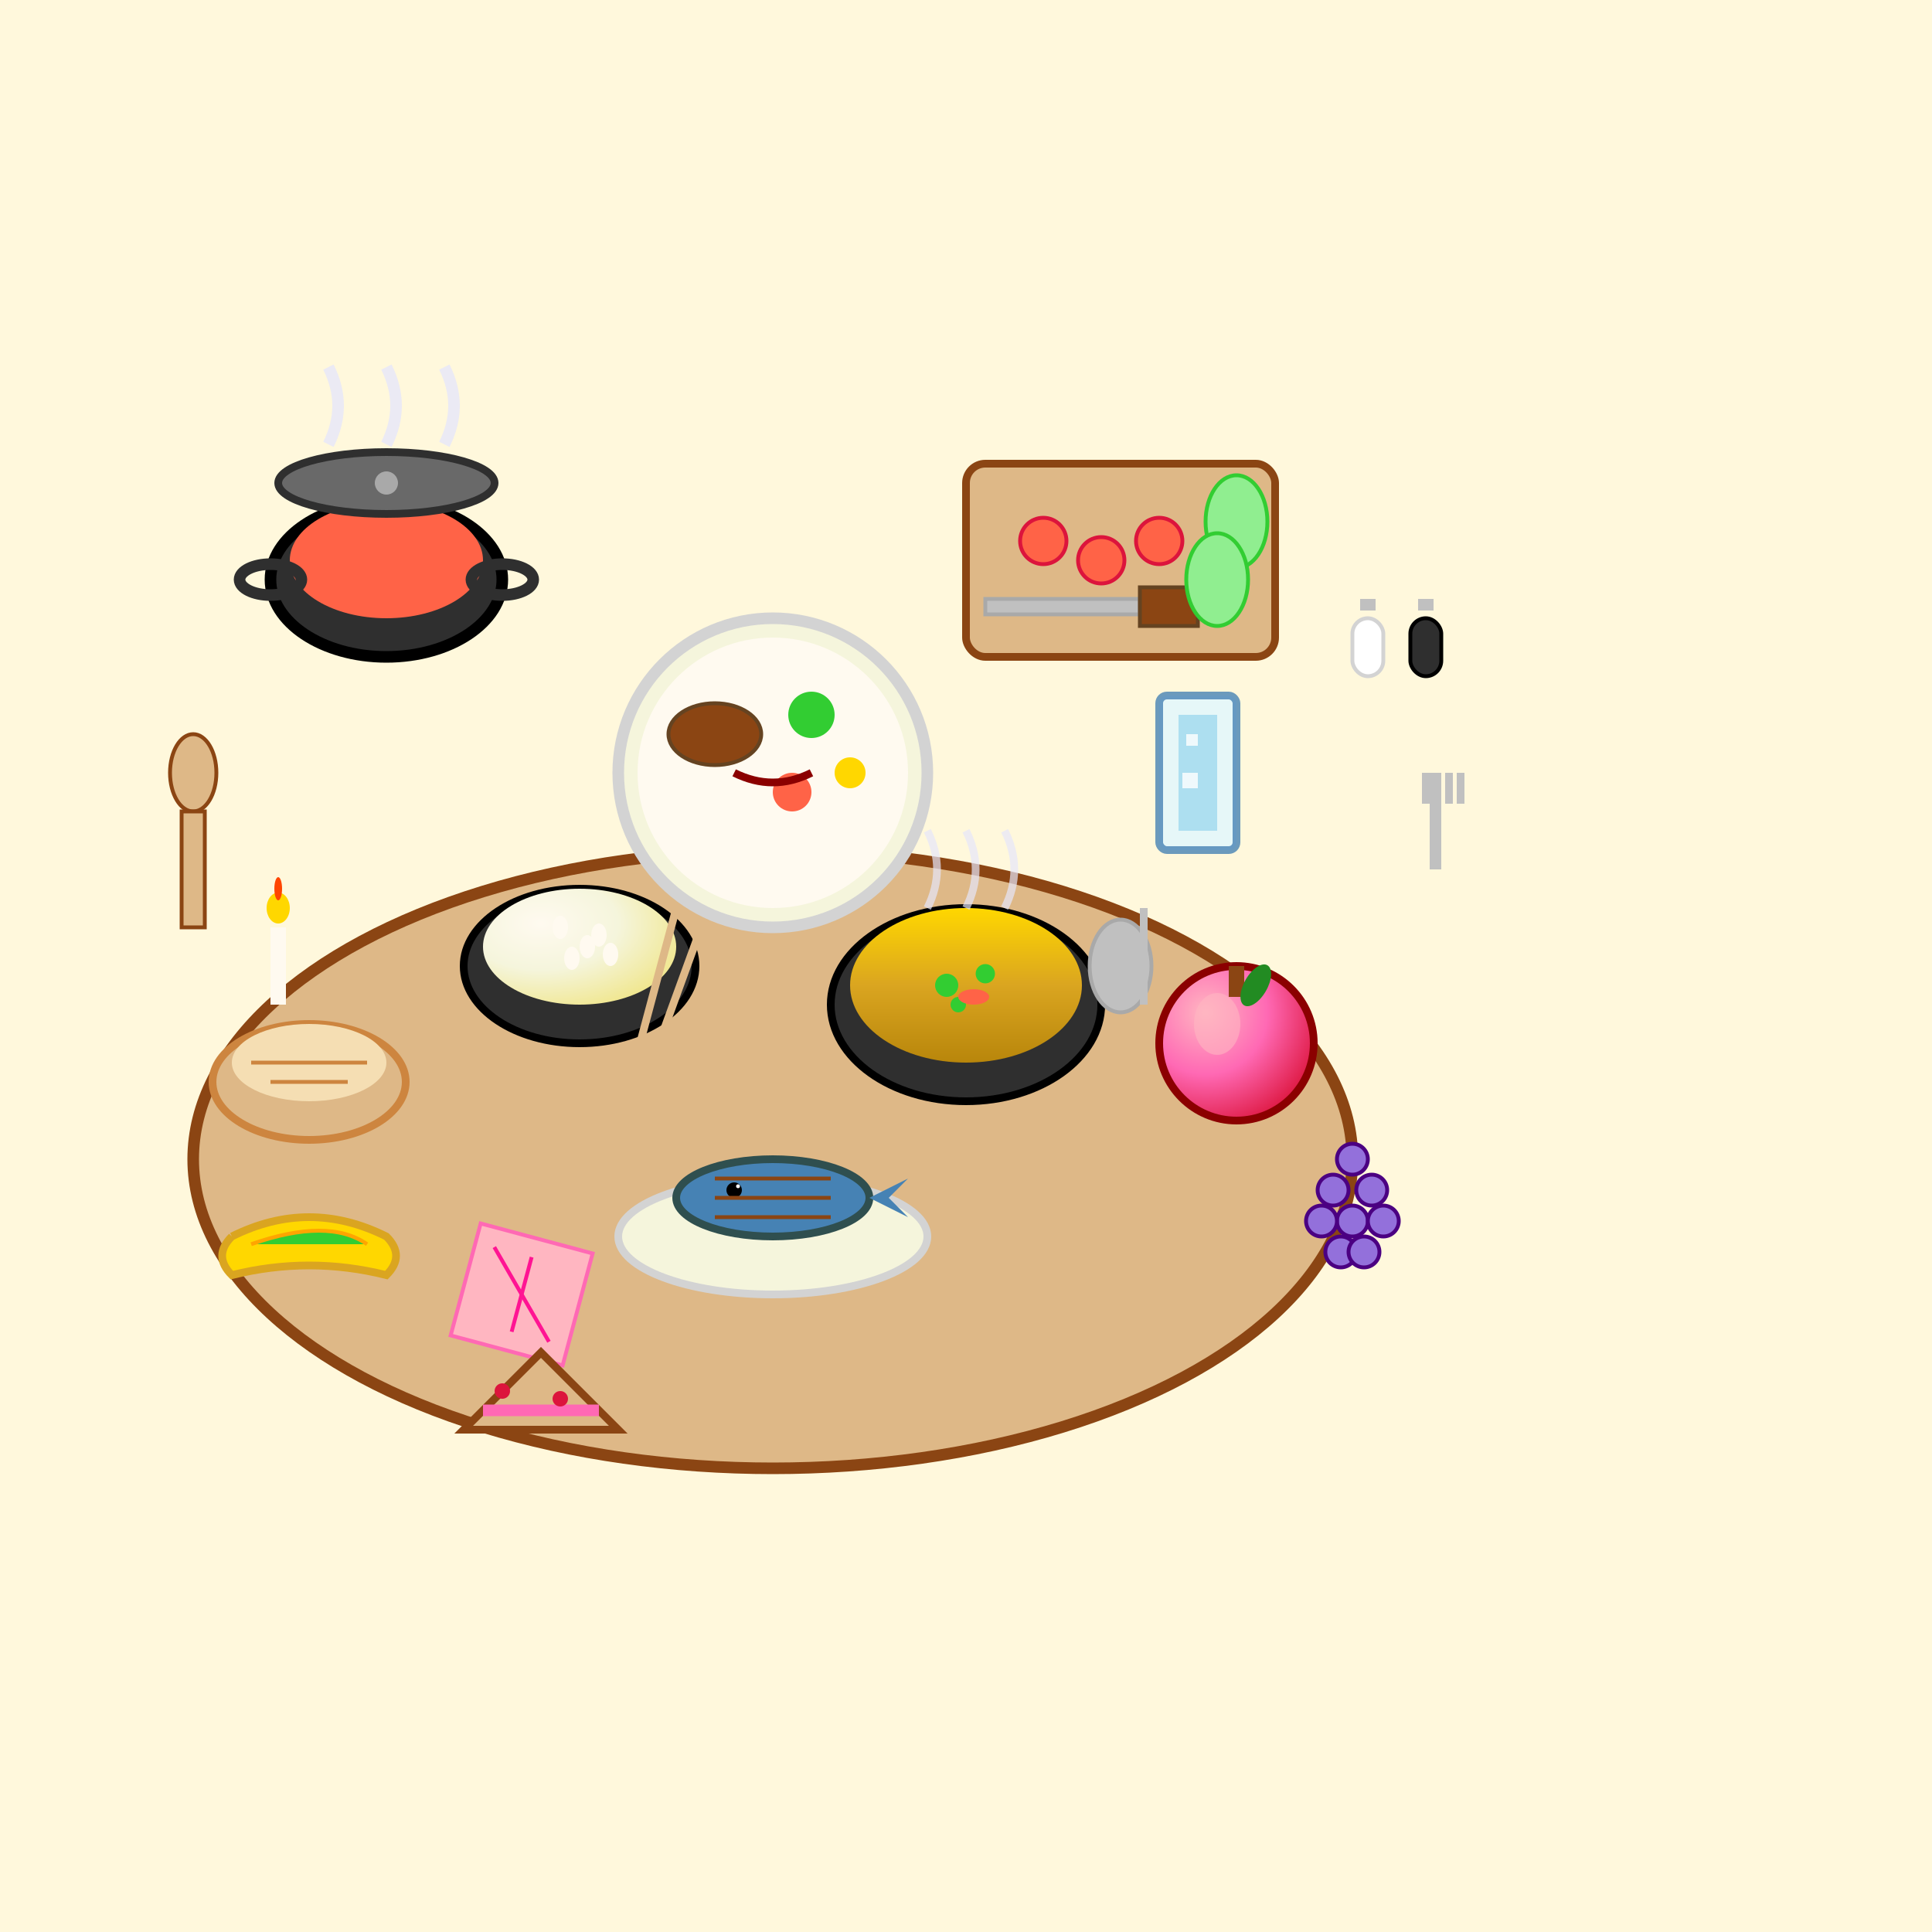 <svg viewBox="0 0 500 500" xmlns="http://www.w3.org/2000/svg">
  <defs>
    <radialGradient id="riceGradient" cx="0.3" cy="0.3" r="0.8">
      <stop offset="0%" stop-color="#FFFAF0"/>
      <stop offset="50%" stop-color="#F5F5DC"/>
      <stop offset="100%" stop-color="#F0E68C"/>
    </radialGradient>
    <linearGradient id="soupGradient" x1="0%" y1="0%" x2="0%" y2="100%">
      <stop offset="0%" stop-color="#FFD700"/>
      <stop offset="50%" stop-color="#DAA520"/>
      <stop offset="100%" stop-color="#B8860B"/>
    </linearGradient>
    <radialGradient id="appleGradient" cx="0.3" cy="0.3" r="0.8">
      <stop offset="0%" stop-color="#FFB6C1"/>
      <stop offset="50%" stop-color="#FF69B4"/>
      <stop offset="100%" stop-color="#DC143C"/>
    </radialGradient>
  </defs>  <!-- Background -->
  <rect width="500" height="500" fill="#FFF8DC"/>
  
  <!-- Dining table -->
  <ellipse cx="200" cy="300" rx="150" ry="80" fill="#DEB887" stroke="#8B4513" stroke-width="3"/>
  
  <!-- Bowl of rice -->
  <ellipse cx="150" cy="250" rx="30" ry="20" fill="#2F2F2F" stroke="#000" stroke-width="2"/>
  <ellipse cx="150" cy="245" rx="25" ry="15" fill="url(#riceGradient)"/>
  
  <!-- Individual rice grains -->
  <g fill="#FFFAF0">
  <ellipse cx="145" cy="240" rx="2" ry="3"/>
  <ellipse cx="155" cy="242" rx="2" ry="3"/>
  <ellipse cx="148" cy="248" rx="2" ry="3"/>
  <ellipse cx="152" cy="245" rx="2" ry="3"/>
  <ellipse cx="158" cy="247" rx="2" ry="3"/>
  
  <!-- Chopsticks -->
  <rect x="170" y="230" width="2" height="40" fill="#DEB887" transform="rotate(15 171 250)"/>
  <rect x="175" y="235" width="2" height="40" fill="#DEB887" transform="rotate(20 176 255)"/>
  
  <!-- Soup bowl -->
  <ellipse cx="250" cy="260" rx="35" ry="25" fill="#2F2F2F" stroke="#000" stroke-width="2"/>
  <ellipse cx="250" cy="255" rx="30" ry="20" fill="url(#soupGradient)"/>
  
  <!-- Soup ingredients -->
  <g fill="#32CD32">
  <circle cx="245" cy="255" r="3"/>
  <circle cx="255" cy="252" r="2.5"/>
  <circle cx="248" cy="260" r="2"/>
    <ellipse cx="252" cy="258" rx="4" ry="2" fill="#FF6347"/>
  
    <!-- Steam from soup -->
    <g stroke="#E6E6FA" stroke-width="2" fill="none" opacity="0.7">
    <path d="M240 235 Q245 225 240 215"/>
    <path d="M250 235 Q255 225 250 215"/>
    <path d="M260 235 Q265 225 260 215"/>
    </g>
  
    <!-- Spoon -->
    <ellipse cx="290" cy="250" rx="8" ry="12" fill="#C0C0C0" stroke="#A9A9A9" stroke-width="1"/>
    <rect x="295" y="235" width="2" height="25" fill="#C0C0C0"/>
  
    <!-- Bread loaf -->
    <ellipse cx="80" cy="280" rx="25" ry="15" fill="#DEB887" stroke="#CD853F" stroke-width="2"/>
    <ellipse cx="80" cy="275" rx="20" ry="10" fill="#F5DEB3"/>
    <!-- Bread scoring -->
    <path d="M65 275 L95 275" stroke="#CD853F" stroke-width="1"/>
    <path d="M70 280 L90 280" stroke="#CD853F" stroke-width="1"/>
  
    <!-- Apple -->
    <circle cx="320" cy="270" r="20" fill="url(#appleGradient)" stroke="#8B0000" stroke-width="2"/>
    <rect x="318" y="250" width="4" height="8" fill="#8B4513"/>
    <ellipse cx="325" cy="255" rx="3" ry="6" fill="#228B22" transform="rotate(30 325 255)"/>
  
    <!-- Apple highlight -->
    <ellipse cx="315" cy="265" rx="6" ry="8" fill="#FFB6C1" opacity="0.6"/>
  
    <!-- Banana -->
    <path d="M60 320 Q80 310 100 320 Q105 325 100 330 Q80 325 60 330 Q55 325 60 320" 
        fill="#FFD700" stroke="#DAA520" stroke-width="2"/>
    <path d="M65 322 Q85 315 95 322" stroke="#FFA500" stroke-width="1"/>
  
    <!-- Grapes -->
    <g fill="#9370DB" stroke="#4B0082" stroke-width="1">
    <circle cx="350" cy="300" r="4"/>
    <circle cx="345" cy="308" r="4"/>
    <circle cx="355" cy="308" r="4"/>
    <circle cx="350" cy="316" r="4"/>
    <circle cx="342" cy="316" r="4"/>
    <circle cx="358" cy="316" r="4"/>
    <circle cx="347" cy="324" r="4"/>
    <circle cx="353" cy="324" r="4"/>
    </g>
  
    <!-- Fish on plate -->
    <ellipse cx="200" cy="320" rx="40" ry="15" fill="#F5F5DC" stroke="#D3D3D3" stroke-width="2"/>
    <ellipse cx="200" cy="310" rx="25" ry="10" fill="#4682B4" stroke="#2F4F4F" stroke-width="2"/>
  
    <!-- Fish eye -->
    <circle cx="190" cy="308" r="2" fill="#000"/>
    <circle cx="191" cy="307" r="0.5" fill="#FFF"/>
  
    <!-- Fish tail -->
    <path d="M225 310 L235 305 L230 310 L235 315 Z" fill="#4682B4"/>
  
    <!-- Fish grill marks -->
    <g stroke="#8B4513" stroke-width="1">
    <path d="M185 305 L215 305"/>
    <path d="M185 310 L215 310"/>
    <path d="M185 315 L215 315"/>
    </g>
  
    <!-- Cooking pot -->
    <ellipse cx="100" cy="150" rx="30" ry="20" fill="#2F2F2F" stroke="#000" stroke-width="3"/>
    <ellipse cx="100" cy="145" rx="25" ry="15" fill="#FF6347"/>
  
    <!-- Pot handles -->
    <ellipse cx="70" cy="150" rx="8" ry="4" fill="none" stroke="#2F2F2F" stroke-width="3"/>
    <ellipse cx="130" cy="150" rx="8" ry="4" fill="none" stroke="#2F2F2F" stroke-width="3"/>
  
    <!-- Pot lid -->
    <ellipse cx="100" cy="125" rx="28" ry="8" fill="#696969" stroke="#2F2F2F" stroke-width="2"/>
    <circle cx="100" cy="125" r="3" fill="#A9A9A9"/>
  
    <!-- Steam from pot -->
    <g stroke="#E6E6FA" stroke-width="3" fill="none" opacity="0.8">
    <path d="M85 115 Q90 105 85 95"/>
    <path d="M100 115 Q105 105 100 95"/>
    <path d="M115 115 Q120 105 115 95"/>
    </g>
  
    <!-- Cutting board with vegetables -->
    <rect x="250" y="120" width="80" height="50" rx="5" fill="#DEB887" stroke="#8B4513" stroke-width="2"/>
  
    <!-- Carrot slices -->
    <g fill="#FF6347" stroke="#DC143C" stroke-width="1">
    <circle cx="270" cy="140" r="6"/>
    <circle cx="285" cy="145" r="6"/>
    <circle cx="300" cy="140" r="6"/>
    </g>
  
    <!-- Knife -->
    <rect x="255" y="155" width="40" height="4" fill="#C0C0C0" stroke="#A9A9A9" stroke-width="1"/>
    <rect x="295" y="152" width="15" height="10" fill="#8B4513" stroke="#654321" stroke-width="1"/>
  
    <!-- Lettuce leaves -->
    <g fill="#90EE90" stroke="#32CD32" stroke-width="1">
    <ellipse cx="320" cy="135" rx="8" ry="12"/>
    <ellipse cx="315" cy="150" rx="8" ry="12"/>
    </g>
  
    <!-- Kitchen utensils -->
    <!-- Wooden spoon -->
    <ellipse cx="50" cy="200" rx="6" ry="10" fill="#DEB887" stroke="#8B4513" stroke-width="1"/>
    <rect x="47" y="210" width="6" height="30" fill="#DEB887" stroke="#8B4513" stroke-width="1"/>
  
    <!-- Fork -->
    <rect x="370" y="200" width="3" height="25" fill="#C0C0C0"/>
    <rect x="368" y="200" width="2" height="8" fill="#C0C0C0"/>
    <rect x="371" y="200" width="2" height="8" fill="#C0C0C0"/>
    <rect x="374" y="200" width="2" height="8" fill="#C0C0C0"/>
    <rect x="377" y="200" width="2" height="8" fill="#C0C0C0"/>
  
    <!-- Dinner plate -->
    <circle cx="200" cy="200" r="40" fill="#F5F5DC" stroke="#D3D3D3" stroke-width="3"/>
    <circle cx="200" cy="200" r="35" fill="#FFFAF0"/>
  
    <!-- Food on plate -->
    <!-- Meat portion -->
    <ellipse cx="185" cy="190" rx="12" ry="8" fill="#8B4513" stroke="#654321" stroke-width="1"/>
  
    <!-- Vegetables -->
    <circle cx="210" cy="185" r="6" fill="#32CD32"/>
    <circle cx="205" cy="205" r="5" fill="#FF6347"/>
    <circle cx="220" cy="200" r="4" fill="#FFD700"/>
  
    <!-- Sauce drizzle -->
    <path d="M190 200 Q200 205 210 200" stroke="#8B0000" stroke-width="2" fill="none"/>
  
    <!-- Drinking glass -->
    <rect x="300" y="180" width="20" height="40" rx="2" fill="#E0F6FF" stroke="#4682B4" stroke-width="2" opacity="0.8"/>
    <rect x="305" y="185" width="10" height="30" fill="#87CEEB" opacity="0.6"/>
  
    <!-- Ice cubes -->
    <rect x="307" y="190" width="3" height="3" fill="#FFF" opacity="0.8"/>
    <rect x="306" y="200" width="4" height="4" fill="#FFF" opacity="0.8"/>
  
    <!-- Salt and pepper shakers -->
    <rect x="350" y="160" width="8" height="15" rx="4" fill="#FFF" stroke="#D3D3D3" stroke-width="1"/>
    <rect x="365" y="160" width="8" height="15" rx="4" fill="#2F2F2F" stroke="#000" stroke-width="1"/>
  
    <!-- Shaker tops -->
    <rect x="352" y="155" width="4" height="3" fill="#C0C0C0"/>
    <rect x="367" y="155" width="4" height="3" fill="#C0C0C0"/>
  
    <!-- Napkin -->
    <rect x="120" y="320" width="30" height="30" fill="#FFB6C1" stroke="#FF69B4" stroke-width="1" transform="rotate(15 135 335)"/>
    <path d="M125 325 L145 345" stroke="#FF1493" stroke-width="1" transform="rotate(15 135 335)"/>
    <path d="M135 325 L135 345" stroke="#FF1493" stroke-width="1" transform="rotate(15 135 335)"/>
  
    <!-- Candle on table -->
    <rect x="70" y="240" width="4" height="20" fill="#FFFAF0"/>
    <ellipse cx="72" cy="235" rx="3" ry="4" fill="#FFD700"/>
    <ellipse cx="72" cy="230" rx="1" ry="3" fill="#FF4500"/>
  
    <!-- Cake slice -->
    <path d="M120 370 L140 350 L160 370 Z" fill="#DEB887" stroke="#8B4513" stroke-width="2"/>
    <path d="M125 365 L155 365" stroke="#FF69B4" stroke-width="3"/>
    <circle cx="130" cy="360" r="2" fill="#DC143C"/>
    <circle cx="145" cy="362" r="2" fill="#DC143C"/>
  
    <!-- Chinese character -->
    
    <!-- Title -->
    
    </g>
  </g>
</svg> 